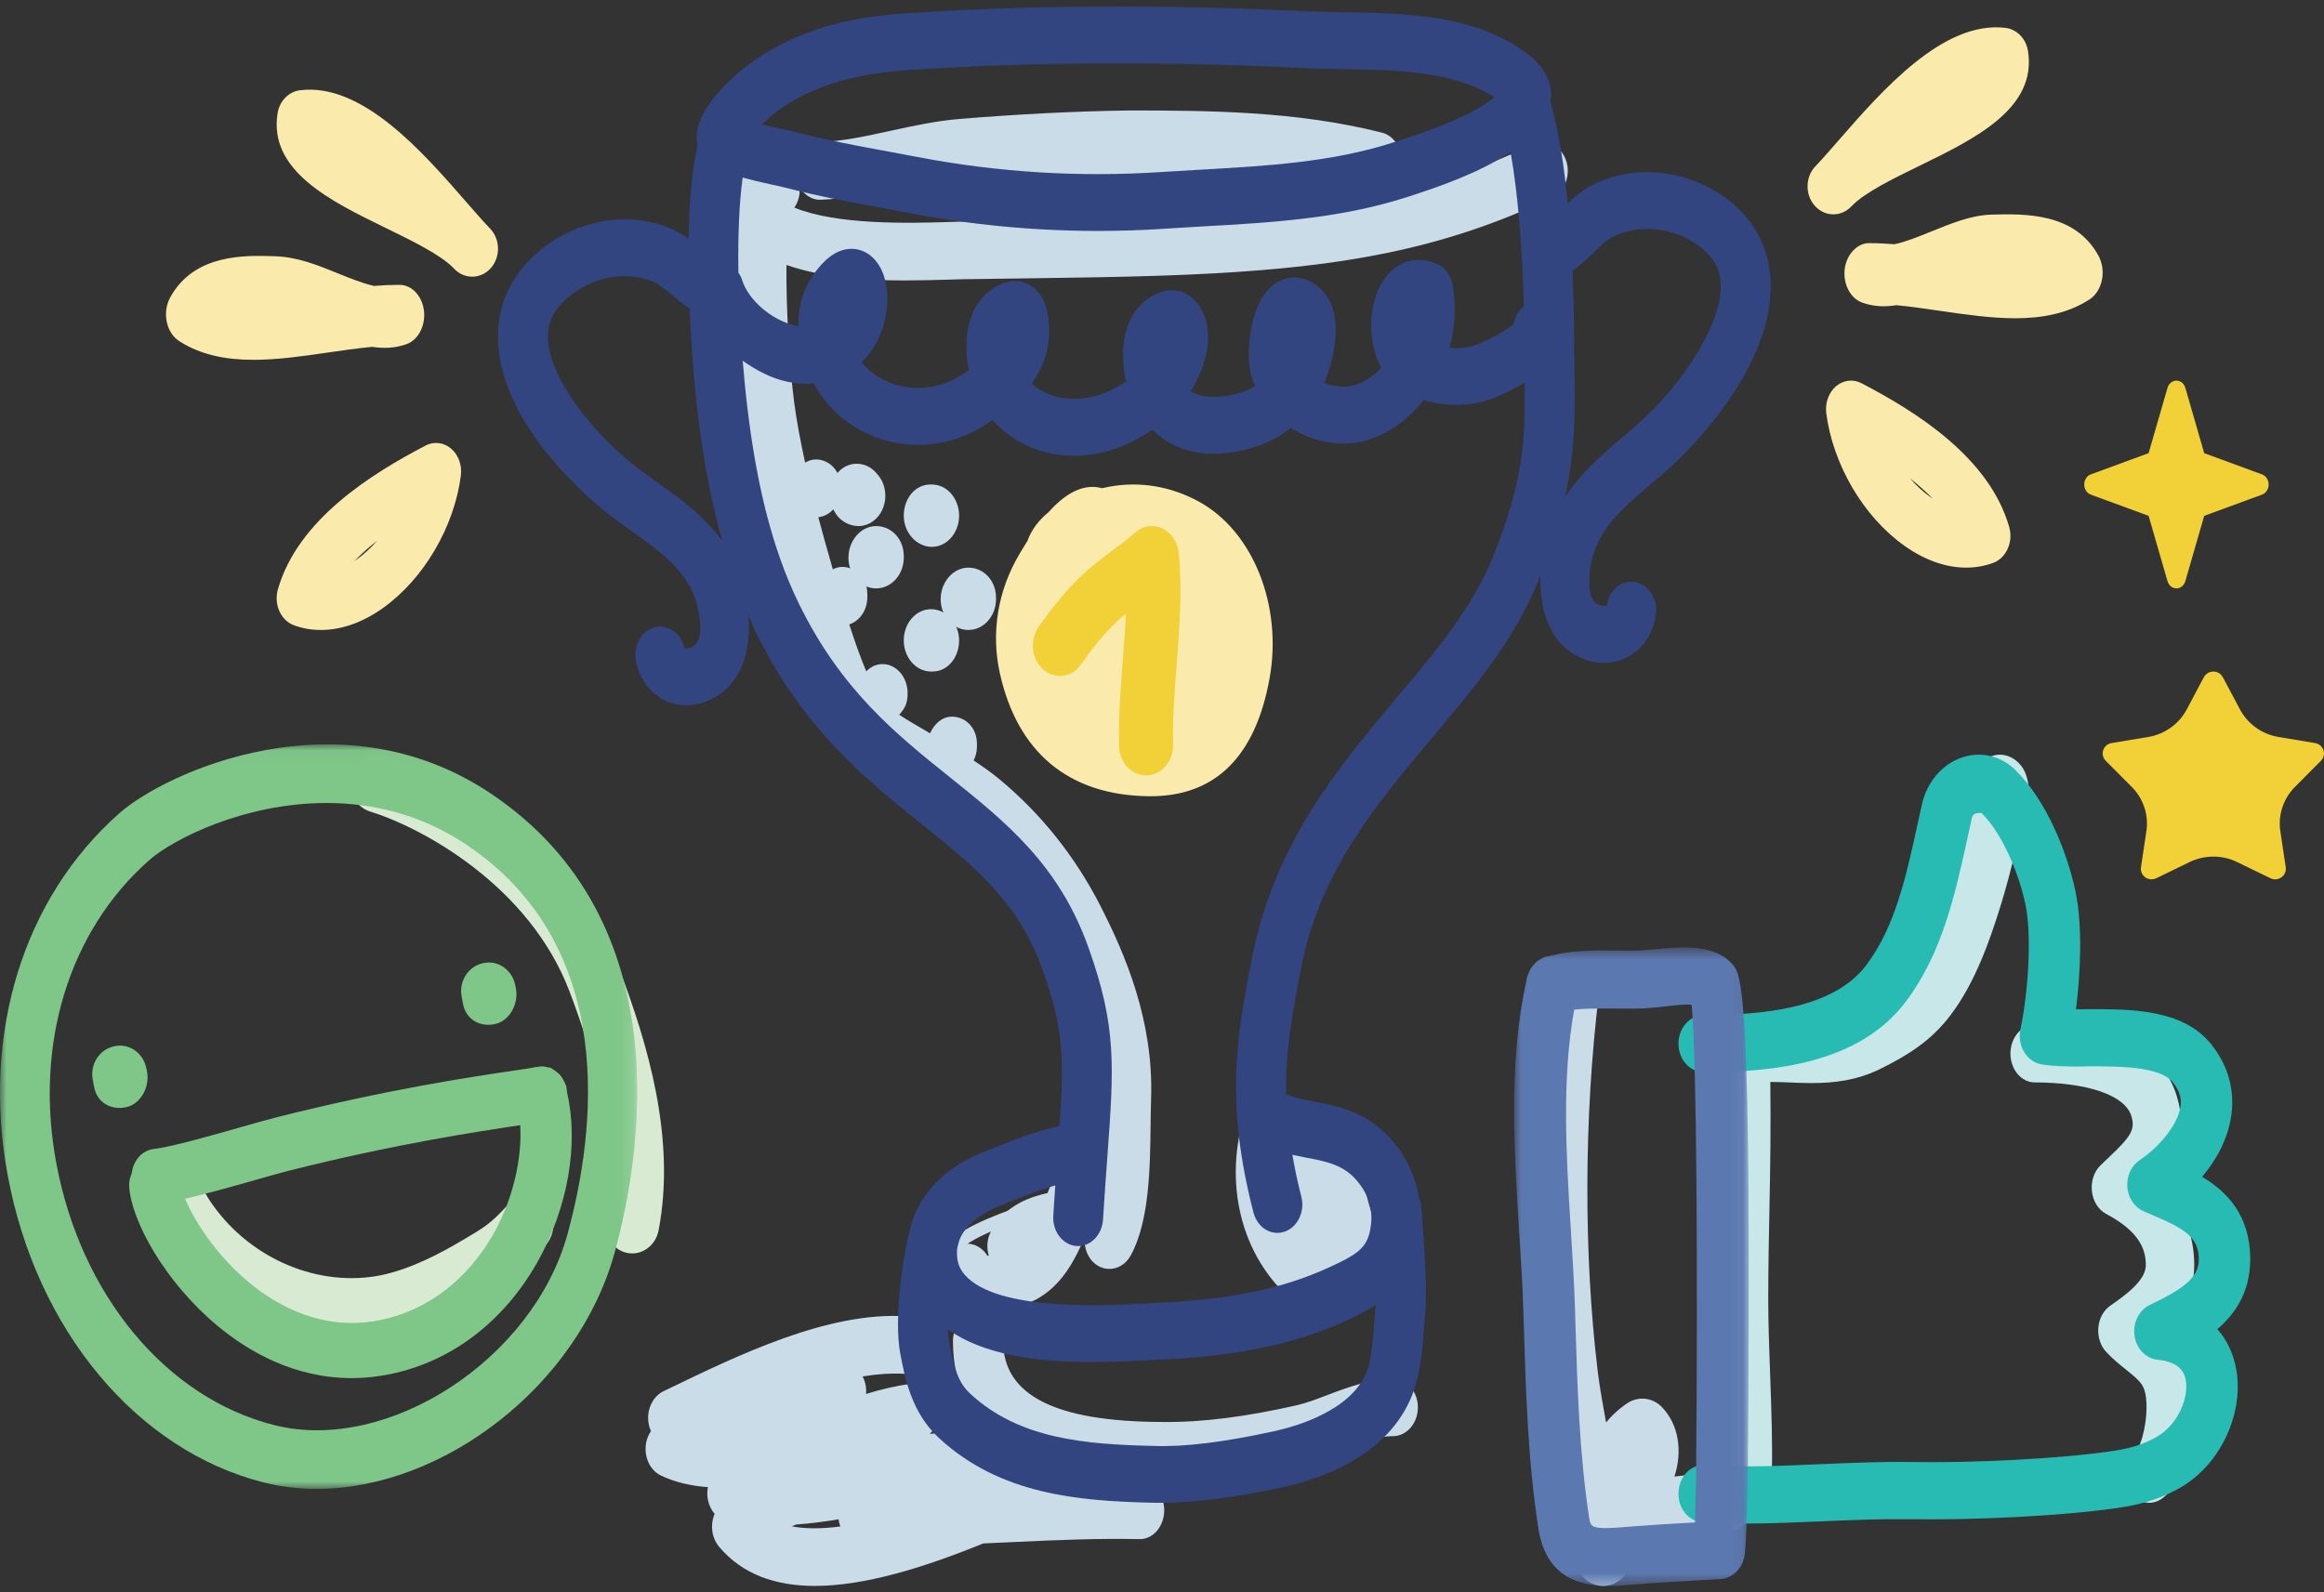 <svg width="178" height="122" viewBox="0 0 178 122" fill="none" xmlns="http://www.w3.org/2000/svg">
<rect x="0" y="0" width="178" height="122" fill="#333333" stroke="none"/>
<path fill-rule="evenodd" clip-rule="evenodd" d="M89.08 45.884C88.546 47.804 87.726 49.872 87.223 50.594C87.132 50.724 87.037 50.849 86.938 50.971C87.413 49.423 87.778 47.723 88.007 46.09C88.142 45.687 88.284 45.305 88.423 44.951C88.514 45.193 88.645 45.417 88.811 45.615C88.894 45.714 88.985 45.803 89.08 45.884ZM91.848 38.443C89.702 37.263 87.33 36.855 84.978 37.285C84.808 37.317 84.618 37.357 84.412 37.402C82.871 36.98 81.45 37.954 80.31 39.241C79.609 39.806 79.023 40.528 78.694 41.439C78.464 41.802 78.262 42.143 78.092 42.426C76.429 45.216 75.891 48.454 76.576 51.558C77.93 57.663 81.87 60.928 87.98 61H88.122C93.088 61 96.152 57.968 97.237 51.984C98.247 46.409 95.982 40.712 91.848 38.443Z" fill="#FAEBAC"/>
<path fill-rule="evenodd" clip-rule="evenodd" d="M37.452 17.422C36.97 16.917 36.404 16.265 35.775 15.546C32.394 11.664 27.767 6.333 22.993 6.912C22.119 7.015 21.411 7.734 21.261 8.673C20.553 13.078 25.319 15.404 29.519 17.452C31.583 18.459 33.715 19.501 34.719 20.52C34.747 20.546 34.775 20.576 34.802 20.606C35.182 21 35.676 21.197 36.167 21.197C36.685 21.197 37.199 20.979 37.587 20.546C38.342 19.698 38.326 18.348 37.551 17.525C37.519 17.491 37.484 17.457 37.452 17.422Z" fill="#FAEBAC"/>
<path fill-rule="evenodd" clip-rule="evenodd" d="M28.505 26.572C29.391 26.707 30.277 26.674 31.133 26.368C32.034 26.043 32.606 24.951 32.473 23.809C32.337 22.667 31.538 21.822 30.599 21.822H30.591C29.951 21.822 29.304 21.85 28.656 21.905C27.797 21.72 26.786 21.311 25.851 20.93C24.332 20.313 22.761 19.677 21.042 19.63C18.714 19.551 14.851 19.458 13.034 22.792C12.735 23.336 12.64 24.014 12.773 24.654C12.905 25.295 13.254 25.834 13.731 26.136C15.419 27.222 17.369 27.566 19.422 27.566C21.269 27.566 23.204 27.287 25.105 27.009C26.233 26.846 27.384 26.679 28.505 26.572Z" fill="#FAEBAC"/>
<path fill-rule="evenodd" clip-rule="evenodd" d="M27.301 42.874C27.247 42.913 27.198 42.948 27.144 42.983C27.685 42.424 28.28 41.9 28.894 41.42C28.407 41.974 27.869 42.468 27.301 42.874ZM32.595 34.135C28.48 36.288 22.829 39.773 21.285 45.149C21.128 45.704 21.166 46.311 21.401 46.826C21.635 47.346 22.042 47.735 22.533 47.909C23.189 48.15 23.877 48.263 24.583 48.263C26.138 48.263 27.773 47.695 29.34 46.577C32.453 44.355 34.795 40.371 35.298 36.432C35.398 35.637 35.114 34.847 34.549 34.367C33.985 33.891 33.236 33.799 32.595 34.135Z" fill="#FAEBAC"/>
<path fill-rule="evenodd" clip-rule="evenodd" d="M141.789 15.825C141.813 15.8 141.84 15.774 141.864 15.748C142.865 14.729 145 13.683 147.069 12.677C151.269 10.624 156.034 8.302 155.326 3.898C155.176 2.956 154.468 2.236 153.59 2.133C148.844 1.572 144.182 6.893 140.804 10.774C140.175 11.494 139.614 12.145 139.131 12.647C139.1 12.681 139.072 12.715 139.036 12.749C138.261 13.572 138.245 14.922 139.001 15.766C139.392 16.203 139.902 16.421 140.421 16.421C140.911 16.421 141.405 16.224 141.789 15.825Z" fill="#FAEBAC"/>
<path fill-rule="evenodd" clip-rule="evenodd" d="M160.73 19.598C158.916 16.265 155.046 16.377 152.524 16.442C151.002 16.483 149.43 17.12 147.908 17.739C146.977 18.115 145.969 18.529 145.106 18.71C144.458 18.659 143.811 18.627 143.171 18.627C142.292 18.603 141.421 19.473 141.289 20.621C141.156 21.764 141.724 22.857 142.629 23.182C143.489 23.494 144.371 23.522 145.257 23.382C146.378 23.489 147.533 23.661 148.658 23.824C150.559 24.098 152.494 24.382 154.342 24.382C156.39 24.382 158.34 24.033 160.029 22.95C160.506 22.643 160.855 22.104 160.987 21.462C161.124 20.825 161.025 20.147 160.73 19.598Z" fill="#FAEBAC"/>
<path fill-rule="evenodd" clip-rule="evenodd" d="M147.881 38.1C147.313 37.694 146.776 37.2 146.288 36.642C146.898 37.126 147.49 37.646 148.031 38.205C147.977 38.17 147.931 38.135 147.881 38.1ZM142.579 29.36C141.942 29.024 141.19 29.111 140.625 29.591C140.065 30.072 139.777 30.866 139.877 31.656C140.387 35.598 142.725 39.58 145.847 41.802C147.409 42.915 149.041 43.487 150.592 43.487C151.298 43.487 151.985 43.369 152.646 43.129C153.133 42.954 153.54 42.566 153.77 42.046C154.008 41.531 154.047 40.929 153.889 40.374C152.35 35 146.695 31.512 142.579 29.36Z" fill="#FAEBAC"/>
<path d="M122.905 117.876C125.24 117.876 127.587 117.919 129.923 117.876C129.98 117.637 129.984 117.393 129.93 117.145" stroke="#CBDBF0" stroke-linecap="round" stroke-linejoin="round"/>
<path fill-rule="evenodd" clip-rule="evenodd" d="M152.454 57.97C151.421 58.441 150.91 59.62 151.348 60.737C151.356 61.045 151.072 61.916 150.939 62.334C150.825 62.691 150.72 63.021 150.655 63.289L150.44 64.125C150.108 65.436 149.78 66.743 149.378 68.031C148.649 70.39 147.709 73.051 146.294 74.939C145.326 76.236 144.074 77.024 142.363 77.869C140.718 78.687 138.967 78.599 136.909 78.52C136.049 78.476 135.186 78.445 134.291 78.463C134.153 78.467 134.039 78.528 133.918 78.559C133.768 78.52 133.626 78.463 133.468 78.463C132.354 78.507 131.478 79.523 131.515 80.741C131.636 84.516 131.555 88.427 131.478 92.211C131.43 94.657 131.381 97.098 131.381 99.522C131.381 101.419 131.454 103.482 131.531 105.532C131.624 108.119 131.725 110.688 131.648 112.853C131.608 114.067 132.483 115.083 133.602 115.132H133.675C134.761 115.132 135.66 114.199 135.701 113.015C135.778 110.75 135.677 108.066 135.579 105.356C135.506 103.363 135.434 101.366 135.434 99.522C135.434 97.125 135.482 94.723 135.531 92.312C135.596 89.219 135.632 86.043 135.592 82.888C135.977 82.901 136.366 82.897 136.738 82.915C137.399 82.945 138.064 82.976 138.74 82.976C140.459 82.976 142.23 82.778 144.045 81.876C146.229 80.79 147.98 79.672 149.443 77.71C151.259 75.286 152.369 72.167 153.216 69.439C153.646 68.071 153.998 66.681 154.351 65.286L154.562 64.459C154.606 64.27 154.683 64.041 154.76 63.791C155.173 62.528 155.733 60.794 155.137 59.255C154.703 58.142 153.492 57.504 152.454 57.97Z" fill="#C7E7E9"/>
<path fill-rule="evenodd" clip-rule="evenodd" d="M168.05 106.552C167.794 104.227 166.778 102.921 165.788 102.012C166.986 100.821 168.054 99.189 168.061 96.953C168.065 94.434 167.127 92.321 165.269 90.649C166.541 89.144 167.639 87.018 166.737 84.014C165.64 80.37 161.972 78.522 155.842 78.513H155.838C154.819 78.513 153.984 79.497 153.984 80.714C153.984 81.932 154.815 82.924 155.835 82.924C159.929 82.933 162.766 83.917 163.244 85.501C163.548 86.515 163.27 87.023 161.486 88.699L160.886 89.272C160.389 89.753 160.136 90.512 160.225 91.271C160.307 92.029 160.715 92.678 161.308 92.996C164.008 94.425 164.353 95.859 164.353 96.939C164.349 98.144 162.643 99.326 161.627 100.032C161.115 100.389 160.774 101.011 160.715 101.712C160.656 102.418 160.878 103.111 161.323 103.578C161.816 104.108 162.339 104.536 162.844 104.937C163.919 105.797 164.264 106.115 164.371 107.121C164.546 108.7 164.03 110.764 163.63 111.06C162.762 111.713 162.506 113.076 163.051 114.108C163.407 114.77 164.008 115.132 164.62 115.132C164.961 115.132 165.306 115.021 165.614 114.792C167.742 113.191 168.317 109.009 168.05 106.552Z" fill="#C7E7E9"/>
<path d="M80.524 92.126C78.541 92.805 74.849 93.97 73.46 95.15" stroke="#CADCE7" stroke-linecap="round" stroke-linejoin="round"/>
<path d="M104.386 88.066C104.704 90.293 105.869 92.245 106.106 94.434" stroke="#CADCE7" stroke-linecap="round" stroke-linejoin="round"/>
<path fill-rule="evenodd" clip-rule="evenodd" d="M133.165 113.21C132.507 112.602 131.603 112.482 130.854 112.855C129.971 112.897 129.114 113.021 128.249 113.123C128.885 111.159 128.569 109.13 127.292 107.802C126.574 107.051 125.457 106.94 124.609 107.521C123.925 107.987 123.41 108.485 123.012 108.978C122.779 107.659 122.528 106.345 122.367 105.013C121.29 96.064 121.32 85.621 122.441 76.345C122.597 75.077 121.757 73.925 120.576 73.759C119.36 73.583 118.304 74.487 118.148 75.75C116.984 85.4 116.954 96.276 118.074 105.598C118.295 107.461 118.637 109.296 118.975 111.136C119.152 112.095 119.317 113.058 119.472 114.022C118.836 114.386 118.351 115.036 118.3 115.857C118.23 117.079 119.061 118.111 120.178 118.273C120.355 119.024 120.58 119.757 120.931 120.38C121.337 121.099 122.052 121.5 122.787 121.5C123.164 121.5 123.549 121.394 123.895 121.173C124.877 120.546 125.202 119.232 124.691 118.162C125.475 118.079 126.249 117.982 127.015 117.881C128.742 117.65 130.369 117.438 131.598 117.406C132.654 117.613 133.736 116.94 134.074 115.866C134.411 114.801 134.104 113.736 133.165 113.21Z" fill="#CADCE7"/>
<path fill-rule="evenodd" clip-rule="evenodd" d="M102.576 86.685C102.251 86.303 101.824 86.099 101.38 85.999C101.13 85.572 100.778 85.208 100.29 85.022C99.613 84.758 98.913 84.894 98.355 85.267C98.135 85.117 97.893 84.994 97.621 84.931C96.394 84.676 95.264 85.435 94.991 86.653C93.8 92.185 95.792 97.594 100.074 100.444C100.43 100.68 100.844 100.803 101.262 100.803C101.451 100.803 101.64 100.78 101.824 100.73C102.427 100.566 102.928 100.148 103.214 99.58C103.253 99.494 103.249 99.398 103.289 99.307C103.333 99.28 103.394 99.289 103.434 99.257C104.045 98.766 104.313 98.071 104.401 97.33C104.726 97.225 105.039 97.076 105.289 96.817C106.147 95.926 106.186 94.535 105.329 93.644C105.153 93.371 104.871 92.339 104.691 91.658C104.234 89.962 103.715 88.04 102.576 86.685Z" fill="#CADCE7"/>
<path fill-rule="evenodd" clip-rule="evenodd" d="M60.637 116.935C60.752 116.886 60.867 116.842 60.982 116.794C62.07 116.719 63.149 116.578 64.225 116.397C64.252 116.591 64.298 116.772 64.363 116.944C62.995 117.125 61.732 117.142 60.637 116.935ZM120.033 12.607C119.825 11.561 118.942 10.785 118.073 10.882C117.85 10.895 117.62 10.895 117.409 10.895C116.763 10.939 116.183 11.23 115.826 11.782C108.376 15.068 101.38 16.056 92.724 16.541C87.453 16.832 81.786 16.969 74.902 16.969C74.229 16.951 73.453 16.986 72.562 17.013C69.565 17.101 64.106 17.242 60.84 15.906C61.144 15.465 61.286 14.931 61.248 14.375C61.624 14.94 62.2 15.315 62.8 15.306C64.909 15.231 66.968 14.781 68.962 14.349C69.262 14.283 69.558 14.216 69.85 14.155C69.922 14.362 70.026 14.56 70.157 14.746C70.537 15.271 71.083 15.544 71.64 15.544C72.07 15.544 72.5 15.381 72.862 15.041C74.368 13.608 78.444 13.89 80.872 14.049L82.363 14.137C84.191 14.216 86.035 14.327 87.883 14.437C93.7 14.79 99.724 15.147 105.606 14.508C106.547 14.406 107.289 13.533 107.343 12.448C107.4 11.363 106.763 10.392 105.841 10.159C99.206 8.487 92.49 8.474 86.566 8.461C82.124 8.522 77.668 8.769 73.503 9.113C71.705 9.259 69.946 9.643 68.244 10.013C66.315 10.437 64.494 10.833 62.688 10.895C61.628 10.931 60.794 11.945 60.825 13.162C60.825 13.18 60.833 13.189 60.833 13.202C60.233 12.346 59.177 12.091 58.351 12.677C58.082 12.867 57.859 13.158 57.655 13.484C57.083 13.255 56.437 13.299 55.911 13.736C55.047 14.441 54.847 15.817 55.465 16.81C55.754 17.277 56.103 17.688 56.48 18.067C56.03 22.998 56.787 29.592 57.017 31.391C57.594 35.89 58.792 40.283 59.968 44.398L60.153 45.047C60.398 45.915 60.667 46.846 60.956 47.794C60.902 47.816 60.848 47.812 60.798 47.843C59.857 48.403 59.492 49.735 59.98 50.816C61.236 53.594 62.896 55.478 64.717 56.964C65.708 58.609 66.853 60.074 68.255 61.128C68.578 61.37 68.947 61.485 69.304 61.485C69.803 61.485 70.261 61.207 70.629 60.792C71.901 61.538 73.134 62.301 74.283 63.258C77.042 65.547 79.278 68.343 80.933 71.567C83.415 76.406 84.46 80.252 84.326 84.041C84.303 84.641 84.295 85.32 84.287 86.043C84.272 87.322 84.249 88.928 84.115 90.405C83.945 89.977 83.68 89.594 83.288 89.356C82.34 88.8 81.187 89.214 80.695 90.29C80.534 90.648 80.384 91.023 80.234 91.398C79.116 91.658 76.949 92.244 75.87 94.401C75.585 94.97 75.562 95.614 75.731 96.192C75.701 96.196 75.662 96.21 75.632 96.214C75.144 95.42 74.245 95.067 73.411 95.416C73.169 95.517 72.931 95.636 72.7 95.764C72.159 96.073 71.77 96.655 71.663 97.339C71.552 98.022 71.728 98.724 72.139 99.235C72.842 100.117 73.795 100.475 74.771 100.563C73.78 100.651 72.988 101.577 72.988 102.737C72.984 106.539 74.625 109.296 77.768 111.056C77.287 111.148 76.807 111.259 76.331 111.347C76.177 110.204 75.27 109.411 74.264 109.49C73.553 109.56 72.493 109.68 71.221 109.86C71.713 109.358 71.959 108.577 71.828 107.796C71.632 106.667 70.722 105.913 69.73 106.023C68.705 106.155 67.548 106.42 66.334 106.791C66.35 106.597 66.342 106.398 66.315 106.2C66.269 105.931 66.188 105.675 66.069 105.45C67.164 105.269 68.224 105.198 69.239 105.247C70.287 105.432 71.194 104.36 71.244 103.143C71.29 101.93 70.472 100.894 69.412 100.845C63.372 100.448 56.33 103.928 51.185 106.407L50.821 106.583C49.987 106.985 49.507 108.004 49.676 109.027C49.71 109.247 49.776 109.455 49.86 109.644C49.514 110.138 49.372 110.787 49.48 111.422C49.599 112.154 50.033 112.767 50.632 113.049C51.712 113.561 52.922 113.839 54.221 113.931C54.155 114.258 54.155 114.602 54.228 114.937C54.313 115.343 54.493 115.7 54.735 115.978C54.62 116.247 54.555 116.538 54.539 116.842C54.509 117.455 54.701 118.055 55.074 118.496C56.879 120.64 59.426 121.5 62.415 121.5C66.2 121.496 70.691 120.128 75.309 118.245C76.154 118.21 76.992 118.17 77.825 118.13C80.914 117.985 84.115 117.848 87.211 117.914C88.272 117.98 89.147 116.975 89.171 115.753C89.194 114.536 88.352 113.53 87.288 113.504C86.716 113.49 86.135 113.482 85.559 113.482C85.644 113.407 85.663 113.283 85.732 113.19C86.785 113.283 87.872 113.349 89.051 113.349H89.144C92.494 113.349 95.971 112.913 100.093 111.977C101.019 111.766 101.999 111.4 102.986 111.02C104.269 110.531 105.595 110.028 106.636 110.028C106.644 110.028 106.667 110.024 106.678 110.028C107.735 110.028 108.591 109.053 108.599 107.836C108.607 106.623 107.758 105.626 106.693 105.617C105.207 105.6 103.37 106.226 101.776 106.835C100.942 107.152 100.12 107.474 99.344 107.655C95.448 108.537 92.083 108.978 89.059 108.939C80.826 108.925 76.826 106.896 76.83 102.737C76.83 101.635 76.112 100.757 75.19 100.598C75.224 100.598 75.263 100.607 75.297 100.607C77.303 100.607 79.258 99.606 79.293 99.588C81.287 98.543 82.313 96.589 83.081 94.772C83.004 95.574 83.304 96.408 83.942 96.871C84.26 97.105 84.622 97.215 84.971 97.215C85.609 97.215 86.228 96.853 86.596 96.196C88.041 93.585 88.091 89.439 88.129 86.105C88.137 85.421 88.145 84.786 88.164 84.222C88.379 78.214 86.181 73.102 84.245 69.327C82.317 65.573 79.723 62.332 76.534 59.685C75.893 59.147 75.232 58.706 74.575 58.265C74.721 57.952 74.825 57.612 74.825 57.233V56.986C74.825 55.769 73.968 54.904 72.904 54.904C72.17 54.904 71.555 55.451 71.233 56.179C70.414 55.703 69.623 55.244 68.87 54.759C69.116 54.49 69.35 54.185 69.442 53.784C69.496 53.568 69.519 53.352 69.511 53.144C69.519 52.933 69.496 52.717 69.442 52.505C69.166 51.327 68.105 50.63 67.087 50.957C66.811 51.041 66.569 51.217 66.346 51.429C65.862 50.269 65.439 49.051 65.047 47.838C65.839 47.569 66.43 46.758 66.43 45.761V45.519C66.43 44.297 65.57 43.432 64.509 43.432C64.252 43.432 64.01 43.503 63.787 43.617L63.618 43.026C63.299 41.911 62.984 40.773 62.677 39.626C63.645 39.511 64.409 38.603 64.409 37.46V37.341C64.409 36.119 63.549 35.198 62.488 35.198C62.189 35.198 61.916 35.295 61.666 35.44C61.324 33.879 61.021 32.313 60.817 30.752C60.456 27.916 60.203 23.567 60.237 20.299C62.961 21.256 66.223 21.485 69.216 21.485C70.43 21.485 71.594 21.454 72.654 21.423C73.434 21.397 74.133 21.379 74.717 21.379C81.598 21.278 87.53 21.242 92.909 20.947C102.329 20.422 110.351 19.231 118.899 15.12C119.76 14.706 120.236 13.647 120.033 12.607Z" fill="#CADCE7"/>
<path fill-rule="evenodd" clip-rule="evenodd" d="M71.312 51.447H71.429C72.583 51.447 73.46 50.377 73.46 49.059C73.46 47.741 72.466 46.671 71.312 46.671C70.159 46.671 69.222 47.741 69.222 49.059C69.222 50.377 70.159 51.447 71.312 51.447Z" fill="#CADCE7"/>
<path fill-rule="evenodd" clip-rule="evenodd" d="M67.103 45.079C68.273 45.079 69.222 44.024 69.222 42.724V42.592C69.222 41.292 68.273 40.303 67.103 40.303C65.933 40.303 64.984 41.424 64.984 42.724C64.984 44.024 65.933 45.079 67.103 45.079Z" fill="#CADCE7"/>
<path fill-rule="evenodd" clip-rule="evenodd" d="M67.8 37.762C67.751 37.176 67.515 36.665 67.16 36.289C66.838 35.89 66.392 35.615 65.876 35.546C64.729 35.379 63.717 36.308 63.585 37.576C63.511 38.273 63.742 39.076 64.18 39.578C64.572 40.033 65.183 40.303 65.757 40.303C65.819 40.303 65.88 40.298 65.942 40.293C67.078 40.173 67.907 39.039 67.8 37.762Z" fill="#CADCE7"/>
<path fill-rule="evenodd" clip-rule="evenodd" d="M71.371 41.895C72.524 41.895 73.46 40.825 73.46 39.507C73.46 38.188 72.524 37.118 71.371 37.118H71.254C70.1 37.118 69.222 38.188 69.222 39.507C69.222 40.825 70.217 41.895 71.371 41.895Z" fill="#CADCE7"/>
<path fill-rule="evenodd" clip-rule="evenodd" d="M74.167 48.263C75.336 48.263 76.286 47.208 76.286 45.908V45.781C76.286 44.476 75.336 43.487 74.167 43.487C72.997 43.487 72.048 44.608 72.048 45.908C72.048 47.208 72.997 48.263 74.167 48.263Z" fill="#CADCE7"/>
<path fill-rule="evenodd" clip-rule="evenodd" d="M125.685 32.267C125.211 32.698 124.718 33.116 124.222 33.538C122.705 34.827 121.089 36.237 119.867 38.066C120.665 34.47 120.639 31.645 120.585 28.384C120.574 27.548 120.559 26.664 120.559 25.72C120.559 24.966 120.539 23.086 120.44 20.748C121.021 20.33 121.552 19.855 122.025 19.39C122.533 18.889 123.011 18.419 123.427 18.197C125.203 17.243 127.591 17.33 129.489 18.432C131.613 19.659 131.739 21.079 131.781 21.549C132.06 24.657 128.847 29.39 125.685 32.267ZM114.344 42.685C112.808 46.516 109.966 49.903 106.953 53.486C102.571 58.702 97.602 64.609 95.902 73.36C94.764 79.207 93.775 84.252 96.005 92.89C96.25 93.843 97.01 94.453 97.839 94.453C98.018 94.453 98.198 94.422 98.377 94.365C99.39 94.026 99.97 92.816 99.668 91.666C99.374 90.521 99.16 89.476 98.985 88.471C99.306 88.54 99.634 88.61 99.951 88.671C101.624 88.984 102.946 89.237 104.004 90.543C104.959 91.714 105.245 92.99 104.894 94.457C104.588 95.711 103.744 96.207 101.75 97.117C98.305 98.701 94.248 99.55 88.981 99.794L87.984 99.847C84.814 100.029 76.38 100.508 73.893 97.665C73.446 97.156 73.263 96.581 73.301 95.806C73.309 95.628 73.355 95.463 73.397 95.301C73.423 95.201 73.454 95.088 73.481 95.001C74.061 93.495 75.918 92.637 76.552 92.389L77.3 92.088C78.397 91.649 79.646 91.157 80.826 90.813C80.776 91.544 80.723 92.306 80.673 93.129C80.597 94.331 81.387 95.371 82.442 95.458C82.487 95.463 82.533 95.463 82.579 95.463C83.572 95.463 84.409 94.583 84.481 93.438C84.596 91.636 84.707 90.073 84.81 88.688C85.326 81.623 85.536 78.697 83.381 72.628C81.12 66.255 77.06 62.998 72.759 59.55C68.66 56.268 64.424 52.868 61.196 46.259C59.099 41.971 57.789 36.695 57.067 29.651C57.002 29.002 56.941 28.323 56.884 27.635C57.934 28.375 59.076 28.985 60.31 29.246C61.005 29.394 61.678 29.433 62.335 29.39C62.678 30.021 63.091 30.608 63.545 31.113C66.406 34.279 71.208 35.01 74.974 32.842C75.345 32.629 75.696 32.411 76.028 32.189C77.793 34.135 80.05 34.918 82.251 34.918C83.801 34.918 85.329 34.531 86.632 33.878C87.209 33.586 87.751 33.269 88.251 32.925C89.894 34.548 92.228 35.119 95.012 34.54C96.502 34.226 97.797 33.634 98.866 32.79C98.943 32.837 99.023 32.885 99.099 32.929C100.982 34.035 103.206 34.283 105.073 33.604C106.643 33.029 107.999 31.984 109.054 30.643C110.952 31.262 113.003 31.07 114.516 30.452C115.39 30.09 116.124 29.712 116.777 29.32C116.834 33.604 116.727 36.747 114.344 42.685ZM105.276 101.153C105.18 102.489 105.054 104.148 104.68 105.097C103.492 108.075 99.287 109.28 97.537 109.659C93.794 110.469 90.799 110.865 88.335 110.774C83.095 110.652 78.076 110.251 74.321 106.782C73.408 105.941 73.091 104.91 72.686 102.759C72.644 102.533 72.621 102.21 72.614 101.858C75.272 103.743 79.203 104.348 83.584 104.348C85.085 104.348 86.628 104.283 88.175 104.196L89.138 104.148C94.852 103.882 99.313 102.929 103.175 101.157C103.882 100.835 104.634 100.439 105.371 99.977V100.012L105.276 101.153ZM50.341 36.952C49.821 36.577 49.302 36.207 48.801 35.824C45.444 33.251 41.907 28.823 41.964 25.706C41.972 25.236 41.998 23.804 44.027 22.385C45.841 21.113 48.198 20.8 50.054 21.592C50.486 21.775 50.99 22.198 51.529 22.65C51.926 22.981 52.361 23.325 52.816 23.639C52.95 26.69 53.183 29.246 53.274 30.156C53.714 34.47 54.401 38.153 55.318 41.444C53.927 39.529 52.071 38.184 50.341 36.952ZM59.015 14.122C59.504 14.226 59.959 14.322 60.325 14.418C62.675 15.032 65.066 15.471 67.457 15.911L69.642 16.32C74.409 17.235 79.245 17.692 84.08 17.692C85.769 17.692 87.457 17.639 89.138 17.526L92.163 17.343C97.312 17.056 102.64 16.756 107.774 15.097C110.15 14.331 113.251 13.277 115.696 11.645C116.296 15.01 116.624 19.446 116.712 23.477C116.326 23.813 116.021 24.248 115.94 24.805C115.536 25.193 114.485 25.833 113.221 26.355C112.545 26.634 111.762 26.73 111.028 26.647C111.441 25.11 111.536 23.464 111.261 21.832C111.131 21.092 110.677 20.478 110.062 20.212C108.251 19.442 106.513 20.182 105.608 22.102C104.806 23.804 104.791 26.368 105.799 28.175C105.257 28.75 104.615 29.198 103.908 29.459C103.183 29.72 102.266 29.668 101.426 29.342C102.304 27.243 103.099 23.46 100.795 21.836C99.646 21.031 98.362 21.07 97.365 21.958C95.662 23.482 95.402 27.217 95.834 28.736C95.914 29.028 96.013 29.311 96.131 29.585C95.612 29.89 95.008 30.112 94.317 30.26C92.999 30.539 91.953 30.439 91.193 29.968C91.785 29.05 92.201 28.049 92.415 26.991C92.77 25.215 92.289 23.547 91.189 22.729C90.15 21.954 88.82 22.102 87.64 23.107C85.952 24.553 85.753 27.082 86.254 29.215C85.837 29.498 85.432 29.725 85.1 29.89C83.316 30.774 80.765 30.939 79.019 29.394C79.959 28.075 80.406 26.642 80.348 25.101C80.326 24.5 80.26 22.681 78.904 21.854C78.305 21.484 77.3 21.244 75.956 22.176C74.924 22.885 74.256 24.104 74.073 25.611C73.962 26.525 74.031 27.465 74.21 28.358C73.916 28.558 73.595 28.758 73.248 28.959C70.975 30.269 67.885 29.847 66.208 27.992C66.139 27.914 66.07 27.831 66.001 27.739C66.246 27.5 66.479 27.239 66.689 26.947C67.858 25.358 68.286 22.92 67.705 21.153C67.331 20.021 66.571 19.272 65.616 19.098C64.462 18.898 63.335 19.551 62.289 21.057C61.471 22.224 61.128 23.599 61.143 24.992C61.097 24.984 61.051 24.975 61.005 24.966C59.141 24.57 57.3 23.003 56.819 21.396C56.762 21.205 56.655 21.048 56.555 20.887C56.513 18.149 56.605 15.58 56.884 13.604C57.522 13.778 58.209 13.948 59.015 14.122ZM59.879 8.258C63.202 6.055 66.743 5.554 69.768 5.354C79.126 4.74 89.248 4.692 99.879 5.215C100.807 5.262 101.796 5.275 102.824 5.293C106.853 5.358 111.418 5.432 114.458 7.452C112.461 9.054 109.015 10.169 106.727 10.909C102.018 12.433 96.911 12.72 91.972 12.999L88.916 13.181C82.69 13.591 76.422 13.208 70.276 12.028L68.068 11.614C65.761 11.192 63.446 10.765 61.173 10.173C60.769 10.069 60.268 9.96 59.73 9.842C59.378 9.768 58.874 9.659 58.366 9.533C58.904 9.02 59.485 8.519 59.879 8.258ZM131.219 14.548C128.267 12.846 124.661 12.733 121.808 14.252C121.151 14.605 120.593 15.093 120.077 15.58C119.814 12.807 119.39 10.016 118.737 7.757C118.756 7.596 118.817 7.457 118.813 7.282C118.763 5.558 117.549 4.509 116.639 3.869C112.701 1.1 107.48 1.013 102.877 0.939C101.892 0.926 100.937 0.909 100.043 0.865C89.29 0.334 79.031 0.382 69.546 1.009C66.07 1.24 61.976 1.832 57.961 4.496C57.904 4.531 52.724 8.005 53.416 11.153C53.419 11.157 53.423 11.161 53.423 11.166C53.423 11.175 53.419 11.175 53.419 11.183C52.961 13.186 52.785 15.733 52.739 18.305C52.323 18.005 51.876 17.722 51.387 17.513C48.431 16.251 44.848 16.703 42.029 18.675C38.882 20.878 38.183 23.665 38.144 25.615C38.018 32.594 45.784 38.758 46.67 39.437C47.205 39.847 47.759 40.243 48.312 40.639C50.849 42.45 53.034 44.013 53.53 46.978C53.901 49.224 53.19 49.494 52.854 49.62C52.59 49.72 52.426 49.664 52.419 49.646C52.159 48.484 51.124 47.783 50.092 48.079C49.073 48.379 48.458 49.568 48.721 50.73C48.989 51.919 49.645 52.89 50.57 53.469C51.17 53.839 51.857 54.03 52.568 54.03C53.06 54.03 53.565 53.939 54.053 53.752C56.456 52.846 57.594 50.373 57.327 47.121C57.51 47.531 57.663 47.979 57.858 48.379C61.513 55.859 66.319 59.712 70.562 63.112C74.554 66.311 77.999 69.072 79.844 74.261C81.456 78.815 81.513 80.983 81.15 86.268C79.401 86.629 77.572 87.361 76.028 87.983L75.299 88.275C72.598 89.346 70.738 91.153 69.932 93.382C69.187 95.576 68.435 100.948 68.95 103.678C69.313 105.597 69.814 108.223 71.918 110.169C76.605 114.5 82.56 114.992 88.259 115.127C88.446 115.132 88.641 115.132 88.84 115.132C91.437 115.132 94.523 114.74 98.248 113.939C101.151 113.307 106.303 111.557 108.156 106.89C108.805 105.267 108.954 103.277 109.084 101.518L109.168 100.473C109.321 98.871 109.107 95.732 108.897 92.916L108.859 92.38C108.84 92.15 108.763 91.945 108.687 91.745C108.423 90.243 107.816 88.823 106.811 87.583C104.859 85.184 102.484 84.74 100.57 84.379C99.829 84.239 99.145 84.082 98.511 83.86C98.439 80.499 98.992 77.6 99.68 74.061C101.101 66.743 105.478 61.536 109.711 56.494C112.953 52.642 116.017 48.998 117.82 44.496C117.885 44.339 117.927 44.209 117.984 44.056C117.866 47.461 119.199 49.921 121.724 50.621C122.102 50.726 122.484 50.778 122.858 50.778C123.694 50.778 124.504 50.517 125.177 50.016C126.059 49.355 126.643 48.323 126.827 47.113C127.002 45.928 126.311 44.801 125.276 44.601C124.172 44.392 123.255 45.193 123.08 46.377C123.057 46.399 122.9 46.473 122.629 46.39C122.277 46.294 121.555 46.094 121.769 43.821C122.048 40.822 124.115 39.063 126.51 37.026C127.037 36.577 127.56 36.129 128.064 35.672C128.901 34.91 136.204 28.057 135.581 21.105C135.406 19.163 134.512 16.451 131.219 14.548Z" fill="#334580"/>
<path fill-rule="evenodd" clip-rule="evenodd" d="M177.322 56.928L174.512 56.46C173.254 56.248 172.165 55.471 171.572 54.362L170.25 51.882C170.172 51.733 170.051 51.618 169.904 51.538C169.502 51.334 169.009 51.487 168.797 51.882L167.479 54.362C166.886 55.471 165.797 56.248 164.539 56.46L161.729 56.928C161.56 56.953 161.414 57.029 161.292 57.144C160.973 57.454 160.964 57.964 161.279 58.282L163.272 60.283C164.167 61.179 164.582 62.436 164.396 63.676L163.981 66.45C163.955 66.611 163.986 66.773 164.059 66.926C164.262 67.321 164.751 67.482 165.157 67.282L167.708 66.042C168.853 65.486 170.198 65.486 171.339 66.042L173.894 67.282C174.045 67.359 174.209 67.384 174.378 67.359C174.823 67.295 175.135 66.887 175.07 66.45L174.655 63.676C174.469 62.436 174.884 61.179 175.779 60.283L177.771 58.282C177.884 58.163 177.962 58.015 177.988 57.853C178.065 57.416 177.767 57.004 177.322 56.928Z" fill="#F2D038"/>
<path fill-rule="evenodd" clip-rule="evenodd" d="M166.011 44.516C166.083 44.762 166.252 44.96 166.473 45.038C166.855 45.18 167.261 44.943 167.383 44.516L168.824 39.52L173.257 37.892C173.479 37.814 173.654 37.616 173.727 37.37C173.849 36.944 173.639 36.483 173.257 36.345L168.824 34.717L167.383 29.72C167.314 29.471 167.142 29.277 166.92 29.199C166.542 29.057 166.133 29.294 166.011 29.72L164.566 34.717L160.133 36.345C159.911 36.423 159.739 36.621 159.67 36.866C159.548 37.293 159.751 37.754 160.133 37.892L164.566 39.52L166.011 44.516Z" fill="#F2D038"/>
<path fill-rule="evenodd" clip-rule="evenodd" d="M89.035 40.485C88.344 40.159 87.55 40.276 86.958 40.787C86.305 41.359 85.725 41.787 85.167 42.201C83.599 43.368 81.977 44.568 79.552 48.019C78.849 49.028 79.002 50.488 79.9 51.283C80.798 52.079 82.101 51.911 82.804 50.897C84.24 48.851 85.241 47.833 86.234 47.014C86.184 48.168 86.094 49.349 85.998 50.558C85.833 52.711 85.659 54.934 85.713 57.152C85.75 58.413 86.669 59.408 87.781 59.408H87.844C88.986 59.371 89.883 58.301 89.85 57.017C89.8 55.074 89.954 53.078 90.119 50.963C90.334 48.158 90.562 45.256 90.285 42.378C90.202 41.541 89.726 40.815 89.035 40.485Z" fill="#F2D038"/>
<path fill-rule="evenodd" clip-rule="evenodd" d="M133.599 116.724C132.532 116.724 131.465 116.697 130.414 116.632C129.331 116.57 128.497 115.536 128.559 114.327C128.619 113.122 129.493 112.145 130.63 112.259C133.469 112.434 136.504 112.299 139.441 112.172C141.76 112.071 144.086 111.974 146.33 112.005C150.791 112.097 157.85 111.773 161.936 111.146C163.29 110.936 164.353 110.581 165.279 110.025C166.853 109.074 167.653 107.041 167.412 105.736C167.349 105.394 167.153 104.356 165.263 104.172C164.361 104.084 163.633 103.326 163.487 102.336C163.346 101.341 163.826 100.373 164.657 99.974C167.145 98.783 168.412 97.92 168.412 96.474C168.412 94.778 167.286 94.117 164.889 93.1L164.168 92.789C163.476 92.483 162.999 91.768 162.936 90.936C162.877 90.112 163.235 89.315 163.873 88.886C165.554 87.751 166.842 86.047 167.011 84.741C167.066 84.334 167.062 83.703 166.412 82.91C165.401 81.674 162.208 81.687 159.94 81.696C158.586 81.731 157.362 81.701 156.393 81.547C155.842 81.46 155.354 81.122 155.043 80.614C154.728 80.11 154.625 79.475 154.747 78.875C155.334 76.088 155.641 71.733 155.133 69.293C154.669 67.054 153.413 63.904 151.771 62.287C151.326 62.257 151.094 62.362 151.027 62.673L150.799 63.724C149.763 68.482 148.787 72.978 145.984 76.719C142.39 81.503 135.835 82.134 130.528 82.147H130.524C129.437 82.147 128.559 81.175 128.556 79.961C128.552 78.756 129.43 77.77 130.52 77.766C134.977 77.753 140.413 77.306 142.961 73.915C145.173 70.958 146.008 67.129 146.968 62.691L147.204 61.63C147.575 59.939 148.74 58.563 150.244 58.042C151.712 57.534 153.255 57.893 154.377 59.006C156.842 61.429 158.389 65.529 158.968 68.303C159.519 70.962 159.354 74.546 159.003 77.319C159.31 77.324 159.613 77.319 159.924 77.315C163.133 77.311 167.141 77.284 169.326 79.957C170.613 81.538 171.164 83.409 170.912 85.368C170.656 87.313 169.7 88.929 168.664 90.16C170.534 91.269 172.349 93.083 172.349 96.474C172.349 98.958 171.227 100.636 169.83 101.828C170.55 102.634 171.046 103.659 171.267 104.851C171.896 108.211 170.121 112.088 167.145 113.88C165.798 114.686 164.314 115.199 162.476 115.484C158.047 116.163 150.811 116.474 146.279 116.386C144.071 116.36 141.846 116.452 139.595 116.548C137.618 116.632 135.603 116.724 133.599 116.724Z" fill="#28BBB4"/>
<mask id="mask0_5_461" style="mask-type:alpha" maskUnits="userSpaceOnUse" x="115" y="72" width="19" height="50">
<path fill-rule="evenodd" clip-rule="evenodd" d="M115.967 72.589H133.941V121.5H115.967V72.589Z" fill="white"/>
</mask>
<g mask="url(#mask0_5_461)">
<path fill-rule="evenodd" clip-rule="evenodd" d="M129.905 113.302L129.862 115.058C129.846 115.605 129.834 116.143 129.822 116.637C128.299 116.721 126.907 116.797 125.218 116.926L124.7 116.97C121.864 117.215 121.828 117.01 121.721 116.29C121.721 116.285 121.717 116.281 121.717 116.272C120.97 111.439 120.815 106.286 120.661 101.297L120.633 100.319C120.574 98.278 120.436 96.161 120.301 94.009C119.941 88.349 119.629 82.538 120.57 77.353C121.531 77.247 122.651 77.256 123.683 77.269C124.51 77.273 125.305 77.282 126.021 77.247L126.954 77.167C127.532 77.109 128.865 76.909 129.565 76.975C129.965 81.057 130.044 98.135 129.905 113.302ZM132.678 73.863C131.365 72.387 129.15 72.485 126.602 72.738L125.831 72.809C125.19 72.836 124.47 72.827 123.731 72.823C122.077 72.8 120.242 72.814 118.66 73.245C118.6 73.249 118.545 73.263 118.482 73.276C118.434 73.29 118.371 73.285 118.319 73.303C118.244 73.329 118.189 73.387 118.118 73.418C117.983 73.485 117.857 73.547 117.742 73.641C117.643 73.721 117.564 73.805 117.477 73.903C117.386 74.005 117.299 74.117 117.224 74.241C117.153 74.361 117.109 74.49 117.062 74.623C117.026 74.712 116.971 74.783 116.951 74.877C116.927 74.97 116.927 75.068 116.903 75.166V75.175C115.547 81.306 115.95 87.918 116.354 94.325C116.488 96.419 116.623 98.482 116.678 100.474L116.71 101.448C116.864 106.579 117.026 111.892 117.817 117.019V117.046C118.406 120.865 120.982 121.501 123.228 121.501C123.857 121.501 124.462 121.448 124.992 121.403L125.495 121.363C127.156 121.234 128.521 121.163 130.024 121.074L131.788 120.976C132.733 120.918 133.513 120.114 133.639 119.055C133.738 118.268 133.778 116.752 133.813 115.174L133.861 113.4C134.201 75.588 133.398 74.672 132.678 73.863Z" fill="#5C78B0"/>
</g>
<path fill-rule="evenodd" clip-rule="evenodd" d="M38.968 92.222C37.62 93.729 37.076 94.047 35.437 95.009C33.757 96.002 31.533 97.201 29.202 97.693C24.486 98.65 19.315 96.53 16.324 92.351C15.676 91.452 15.34 90.718 15.296 90.11C15.204 88.884 14.244 87.998 13.136 88.07C12.033 88.177 11.217 89.255 11.309 90.486C11.465 92.517 12.469 94.127 13.204 95.152C16.468 99.701 21.719 102.395 26.934 102.395C27.942 102.395 28.946 102.296 29.938 102.086C32.797 101.487 35.377 100.104 37.48 98.861C39.06 97.934 40.016 97.371 41.795 95.384C42.575 94.512 42.575 93.094 41.8 92.222C41.016 91.349 39.748 91.349 38.968 92.222Z" fill="#D8EAD2"/>
<path fill-rule="evenodd" clip-rule="evenodd" d="M47.464 74.314C43.783 64.592 34.428 59.427 29.478 57.905C28.369 57.559 27.236 58.251 26.922 59.427C26.608 60.607 27.24 61.832 28.34 62.169C32.282 63.381 40.545 67.823 43.63 75.983C45.367 80.571 47.538 87.36 46.397 93.359C46.165 94.562 46.889 95.734 48.005 95.982C48.146 96.013 48.287 96.026 48.423 96.026C49.383 96.026 50.247 95.299 50.446 94.251C51.798 87.152 49.56 79.87 47.464 74.314Z" fill="#D8EAD2"/>
<mask id="mask1_5_461" style="mask-type:alpha" maskUnits="userSpaceOnUse" x="0" y="57" width="49" height="58">
<path fill-rule="evenodd" clip-rule="evenodd" d="M0 57.027H48.809V114.068H0V57.027Z" fill="white"/>
</mask>
<g mask="url(#mask1_5_461)">
<path fill-rule="evenodd" clip-rule="evenodd" d="M43.478 94.507C40.865 104.105 29.725 111.383 21.008 109.179C12.739 107.101 6.186 99.216 4.307 89.087C2.622 79.987 5.281 71.324 11.423 65.904C13.279 64.267 18.733 61.519 25.009 61.519C28.485 61.519 32.213 62.365 35.719 64.708C47.407 72.539 45.597 86.739 43.478 94.507ZM37.594 60.795C25.994 53.027 12.686 59.18 9.149 62.297C1.778 68.801 -1.425 79.178 0.591 90.049C2.789 101.901 10.491 111.131 20.217 113.578C21.529 113.906 22.883 114.068 24.248 114.068C33.913 114.068 44.288 106.192 47.099 95.887C49.092 88.587 52.15 70.546 37.594 60.795Z" fill="#7FC689"/>
</g>
<path fill-rule="evenodd" clip-rule="evenodd" d="M37.806 94.507C35.818 98.029 32.751 100.382 29.175 101.121C24.775 102.044 21.234 100.049 19.041 98.223C16.442 96.055 14.845 93.427 14.175 91.837C15.755 91.474 17.7 90.93 19.508 90.415C20.547 90.12 21.465 89.854 22.069 89.703C30.308 87.627 36.708 86.674 39.845 86.202C39.998 88.779 39.284 91.883 37.806 94.507ZM41.116 81.747C41.053 81.76 40.99 81.743 40.924 81.764C40.912 81.764 40.904 81.777 40.888 81.781C40.873 81.785 40.861 81.785 40.845 81.79C40.59 81.84 40.1 81.912 39.406 82.013C36.245 82.477 29.665 83.456 21.175 85.599C20.547 85.759 19.59 86.029 18.504 86.337C16.226 86.986 13.1 87.876 11.806 88.02C10.877 88.121 10.202 88.918 10.096 89.871C9.963 90.183 9.869 90.517 9.893 90.884C10.038 93.486 12.602 98.189 16.637 101.555C18.967 103.499 22.496 105.579 26.928 105.579C27.884 105.579 28.881 105.482 29.92 105.267C34.598 104.292 38.586 101.251 41.159 96.696C43.512 92.52 44.335 87.632 43.441 83.73C43.441 83.717 43.437 83.705 43.437 83.692C43.398 83.527 43.406 83.346 43.363 83.182C43.351 83.144 43.32 83.114 43.308 83.072C43.261 82.928 43.19 82.81 43.116 82.68C43.049 82.574 42.994 82.469 42.916 82.376C42.829 82.275 42.724 82.195 42.622 82.114C42.52 82.034 42.422 81.954 42.308 81.899C42.265 81.878 42.237 81.836 42.194 81.819C42.096 81.777 41.994 81.777 41.892 81.76C41.802 81.735 41.716 81.71 41.618 81.701C41.445 81.688 41.28 81.71 41.116 81.747Z" fill="#7FC689"/>
<path fill-rule="evenodd" clip-rule="evenodd" d="M9.639 84.829C10.776 84.598 11.48 83.282 11.262 82.1C11.258 82.1 11.216 81.874 11.216 81.874C10.994 80.692 9.899 79.89 8.759 80.156C7.623 80.383 6.881 81.529 7.103 82.711C7.103 82.715 7.212 83.295 7.212 83.295C7.409 84.306 8.218 84.882 9.153 84.882C9.312 84.882 9.476 84.864 9.639 84.829Z" fill="#7FC689"/>
<path fill-rule="evenodd" clip-rule="evenodd" d="M37.893 78.461C39.03 78.23 39.734 76.913 39.516 75.732C39.512 75.732 39.47 75.505 39.47 75.505C39.248 74.324 38.153 73.522 37.013 73.788C35.877 74.015 35.135 75.161 35.357 76.342C35.357 76.347 35.466 76.926 35.466 76.926C35.663 77.938 36.472 78.513 37.407 78.513C37.566 78.513 37.73 78.496 37.893 78.461Z" fill="#7FC689"/>
</svg>
